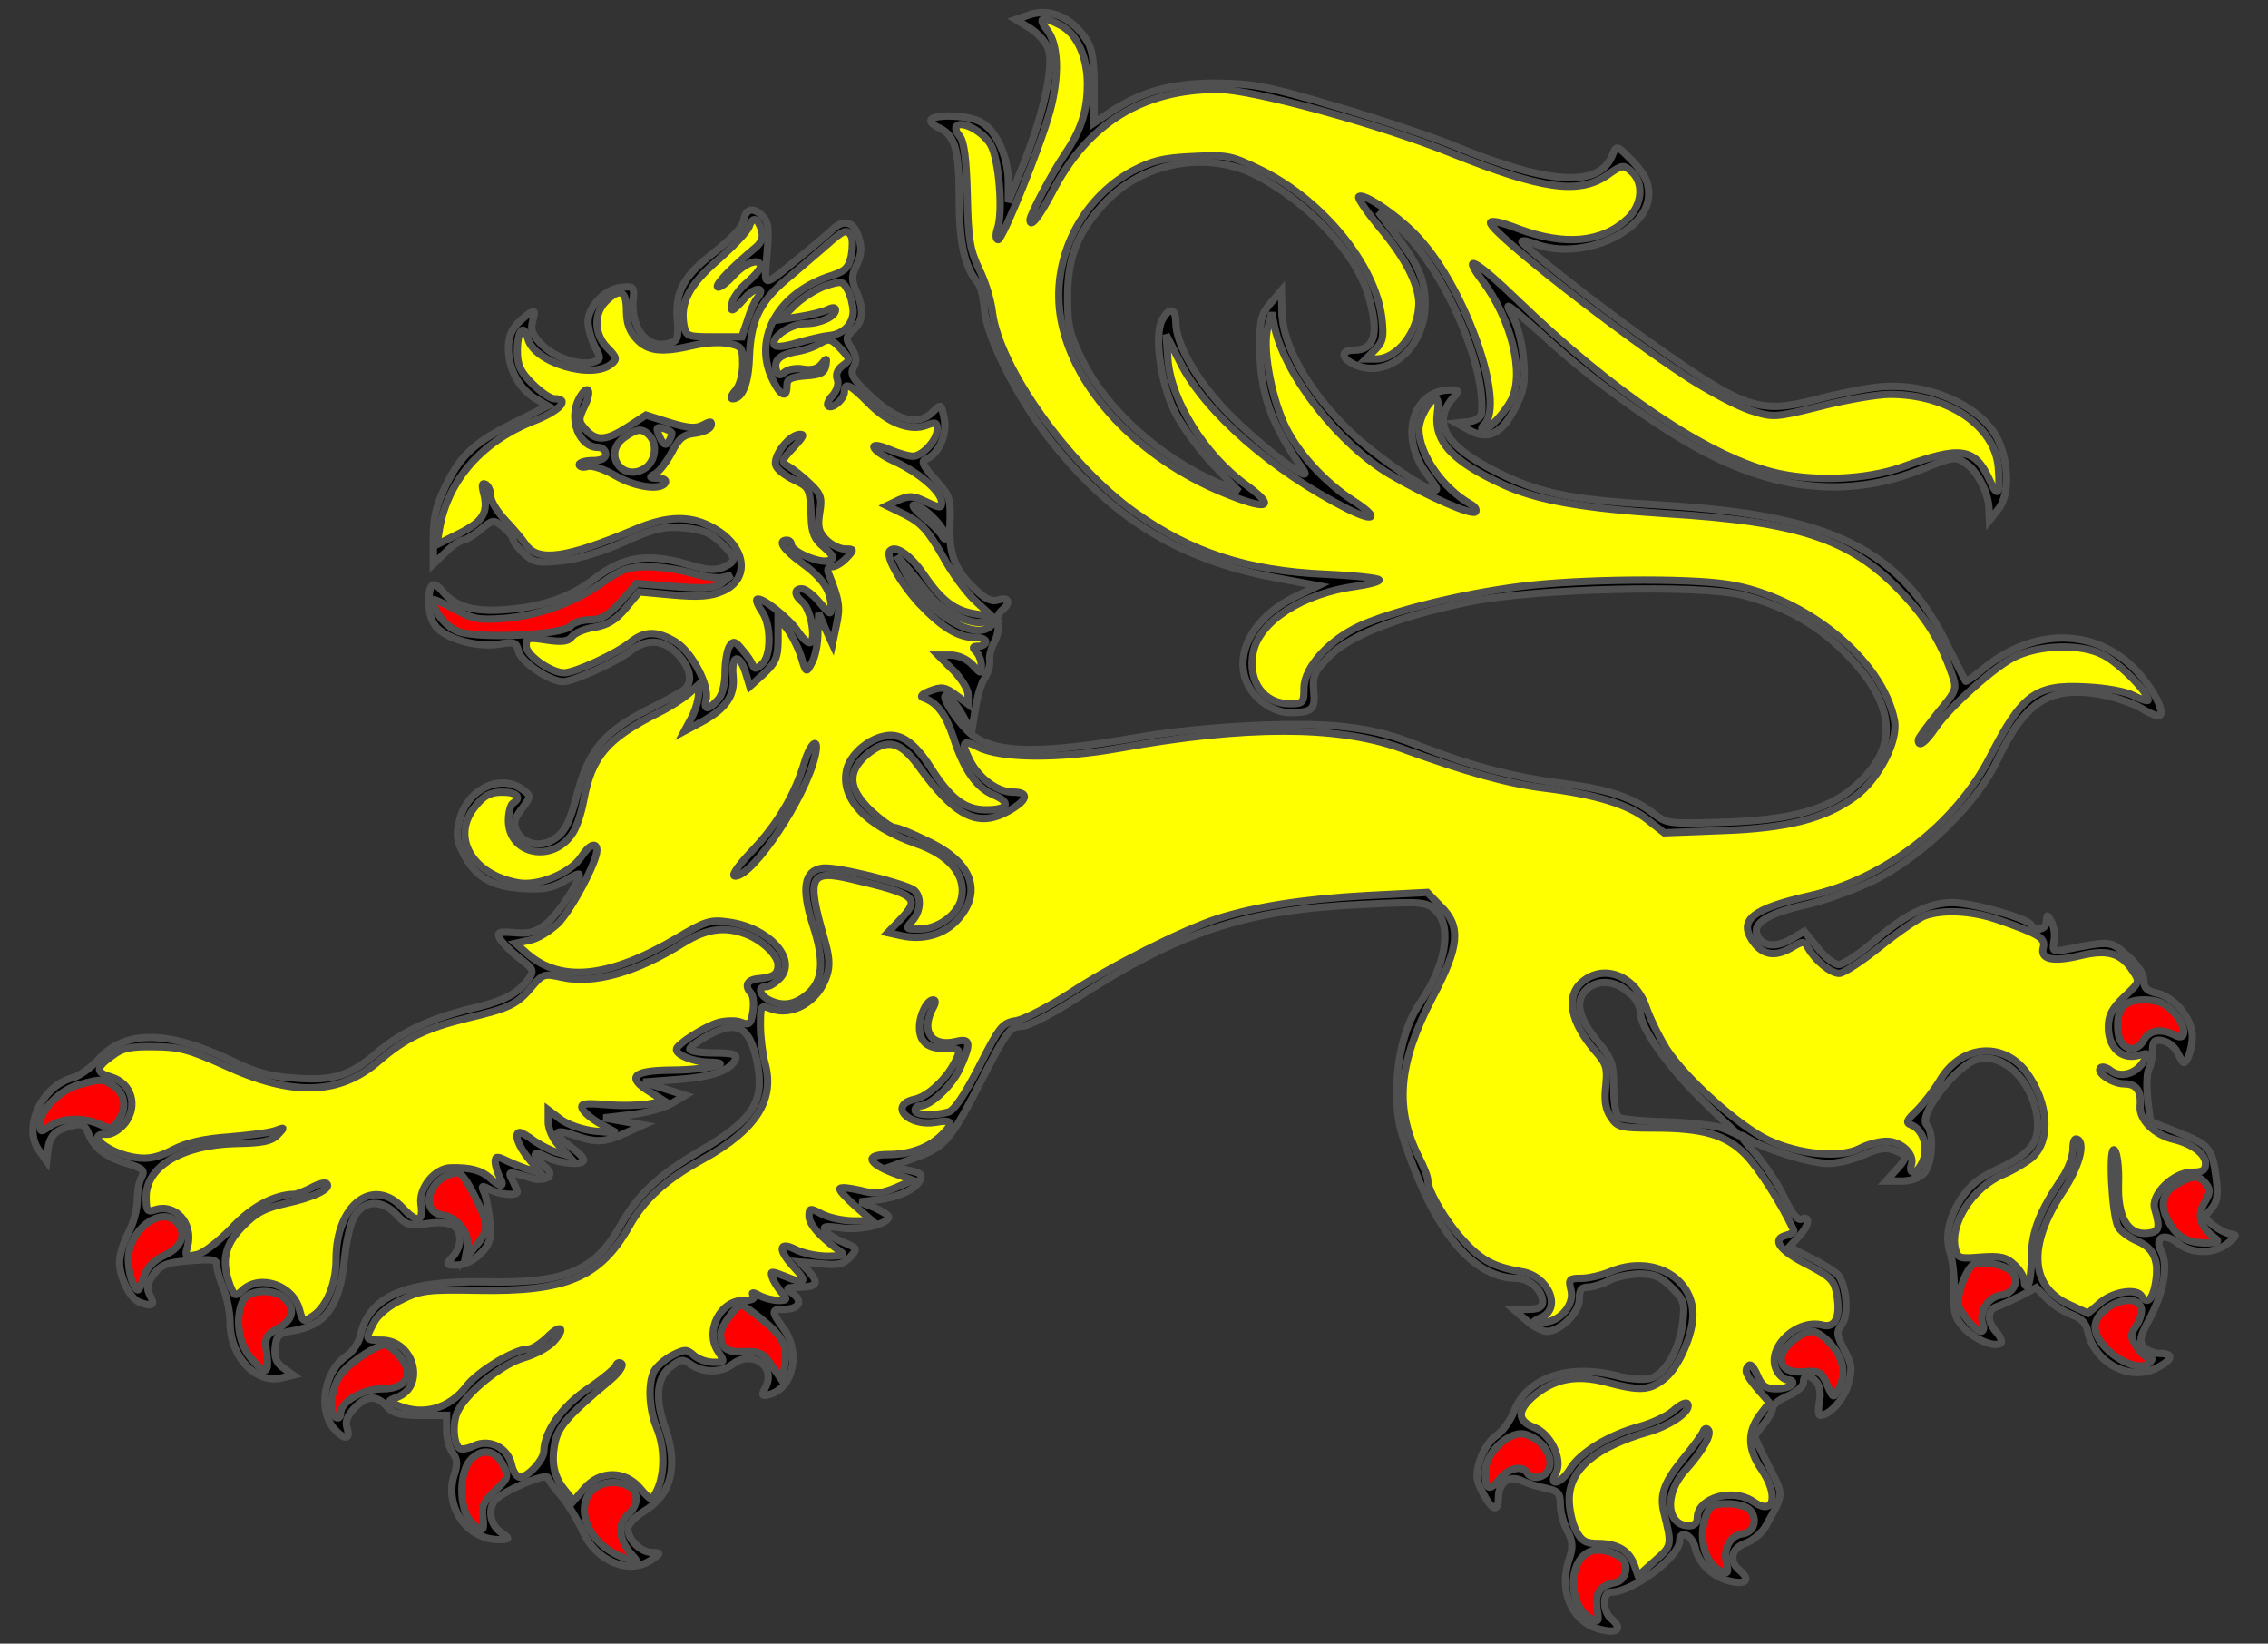 <?xml version="1.0" encoding="utf-8"?>
<svg xmlns="http://www.w3.org/2000/svg" xmlns:dc="http://purl.org/dc/elements/1.1/"
     xmlns:xl="http://www.w3.org/1999/xlink"
     xmlns:xlink="http://www.w3.org/1999/xlink"
     version="1.1"
     viewBox="54 67.5 310.5 225"
     width="310.5"
     height="225"
     preserveAspectRatio="xMidYMid meet"
     zoomAndPan="magnify"
     contentScriptType="application/ecmascript"
     contentStyleType="text/css">
   <rect x="54" y="67.5" width="310.5" height="225" fill="#333333" stroke="none"/>
   <defs/>
   <g stroke-opacity="1" stroke-dasharray="none" stroke="#505050" fill="#ffff00"
      fill-opacity="1">
      <title>Tyger Courant</title>
      <g>
         <title>Art</title>
         <g>
            <g>
               <g  id="outline-0">
                  <path
                        d="M 194.828 69.568 L 194.828 69.568 L 193.073 70.173 L 194.949 71.322 C 196.038 71.988 197.127 73.198 197.49 74.106 C 198.337 76.344 197.006 82.637 194.223 89.716 L 192.045 95.162 L 192.045 92.257 C 191.984 88.748 190.229 85.057 188.051 84.089 C 186.236 83.242 181.94 83.121 181.456 83.908 C 181.275 84.15 181.819 84.694 182.666 85.057 C 184.784 86.086 185.329 88.082 185.329 94.92 C 185.329 100.789 186.055 103.995 187.87 106.234 C 188.293 106.658 188.656 108.352 188.777 109.864 C 189.08 113.737 193.497 122.45 198.216 128.258 C 206.687 138.786 215.823 144.231 228.953 146.652 L 234.459 147.68 L 231.434 149.132 C 225.807 151.795 222.963 156.756 224.657 160.81 C 225.625 163.17 228.287 165.045 230.587 165.045 C 233.672 165.045 234.096 164.622 233.854 162.081 C 233.672 160.023 233.914 159.418 236.032 157.301 C 238.936 154.396 245.592 151.855 255.273 149.858 C 264.409 148.043 286.615 147.499 292.484 148.951 C 298.111 150.403 302.528 152.823 306.339 156.575 C 312.511 162.625 313.842 168.01 310.333 172.609 C 306.4 177.691 301.136 179.688 290.184 180.051 C 282.379 180.293 282.198 180.293 280.201 178.72 C 277.357 176.602 273.969 175.513 267.737 174.726 C 261.142 173.879 255.212 172.306 248.133 169.523 C 244.019 167.889 241.236 167.284 236.819 166.861 C 230.163 166.316 217.82 167.042 209.833 168.434 C 196.583 170.733 190.532 170.672 187.204 168.192 C 185.389 166.861 182.424 162.383 183.634 162.746 C 184.058 162.928 185.026 164.077 185.752 165.348 L 187.023 167.647 L 187.507 164.682 C 187.749 163.049 188.293 161.112 188.777 160.386 C 189.261 159.66 189.564 158.571 189.503 157.966 C 189.382 157.361 189.685 156.212 190.108 155.425 C 190.532 154.699 190.774 153.549 190.593 152.884 C 190.411 152.279 190.653 151.492 191.137 151.069 C 192.408 150.04 192.166 149.193 190.714 149.616 C 189.806 149.919 188.959 149.556 187.628 148.285 C 184.723 145.563 183.876 143.384 184.058 139.21 C 184.179 135.7 184.058 135.337 182.001 133.098 C 180.367 131.283 180.065 130.618 180.73 130.376 C 182.485 129.71 183.695 127.048 183.271 124.809 C 182.848 122.752 182.848 122.752 181.698 123.902 C 179.641 125.959 176.676 125.112 172.804 121.36 C 170.686 119.303 170.384 118.698 170.868 117.73 C 171.352 116.883 171.231 116.217 170.565 115.128 C 169.718 113.858 169.779 113.676 170.807 112.708 C 172.199 111.438 172.32 109.864 171.17 107.263 C 170.565 105.811 170.565 105.205 171.291 103.753 C 171.896 102.483 172.017 101.454 171.594 100.123 C 170.989 97.824 169.537 97.4 167.963 98.913 C 167.358 99.518 165.483 101.091 163.849 102.422 C 158.101 107.081 158.646 107.081 159.009 102.241 C 159.311 98.792 159.19 97.824 158.343 97.037 C 157.072 95.767 156.044 96.069 155.802 97.763 C 155.681 98.55 154.047 100.244 151.99 101.878 C 147.634 105.205 146.424 107.323 146.726 111.256 C 146.908 113.918 146.787 114.221 145.455 114.523 C 142.551 115.249 140.373 112.527 140.675 108.473 C 140.857 106.779 140.736 106.658 139.042 106.839 C 136.864 107.021 134.504 109.501 134.504 111.559 C 134.504 112.406 134.927 113.858 135.412 114.886 C 136.259 116.459 136.259 116.701 135.412 117.004 C 133.657 117.67 130.087 116.58 128.272 114.765 C 126.88 113.374 126.578 112.648 126.941 111.377 C 127.304 109.925 127.243 109.864 126.215 110.59 C 124.218 112.103 123.613 113.192 123.613 115.249 C 123.613 117.972 125.065 120.695 127.243 122.026 L 128.998 123.055 L 125.005 125.051 C 119.136 127.895 117.199 129.65 115.142 133.764 C 113.751 136.608 113.327 138.181 113.327 141.025 L 113.327 144.715 L 115.021 143.082 C 115.929 142.174 117.018 141.448 117.381 141.448 C 117.744 141.448 118.833 140.783 119.801 139.996 C 121.495 138.604 121.556 138.604 122.887 139.633 C 123.613 140.238 124.218 140.964 124.218 141.267 C 124.218 141.569 124.884 142.477 125.731 143.263 C 127.001 144.473 127.606 144.595 130.692 144.292 C 132.81 144.11 136.198 143.142 139.284 141.751 C 143.64 139.815 144.85 139.512 147.634 139.754 C 150.175 139.996 151.264 140.42 152.656 141.751 C 154.834 143.868 154.894 144.292 153.079 145.139 C 151.99 145.623 150.84 145.563 148.42 144.837 C 142.672 143.142 139.344 143.626 135.23 146.833 C 132.084 149.253 128.211 150.585 123.31 150.948 C 118.894 151.311 116.352 150.585 114.598 148.467 C 113.267 146.894 112.722 147.378 112.722 149.919 C 112.722 151.492 113.146 152.763 113.872 153.489 C 115.505 155.122 119.62 156.151 122.403 155.667 C 124.46 155.304 124.702 155.425 125.005 156.696 C 125.368 158.148 129.3 160.81 131.116 160.81 C 132.447 160.81 138.497 158.087 140.373 156.575 C 142.551 154.88 144.85 155.001 146.787 157.059 C 148.541 158.874 148.904 160.87 147.694 161.899 C 147.271 162.262 144.911 163.533 142.491 164.743 C 136.682 167.708 134.564 170.309 132.991 176.299 C 132.084 179.809 131.418 181.261 130.148 182.168 C 128.211 183.62 125.791 183.197 124.763 181.321 C 124.218 180.232 124.339 179.688 125.428 178.236 C 126.699 176.541 126.699 176.42 125.61 175.634 C 122.645 173.335 118.046 175.452 116.957 179.627 C 116.413 181.624 116.473 182.41 117.381 184.226 C 119.015 187.493 121.193 188.824 125.428 189.126 C 128.272 189.308 129.421 189.126 131.176 188.158 C 132.326 187.432 133.294 187.009 133.294 187.19 C 133.294 188.279 130.571 192.394 128.998 193.785 C 127.425 195.117 126.517 195.359 124.46 195.177 C 122.221 194.996 121.979 195.117 122.463 196.024 C 122.766 196.569 123.976 197.779 125.126 198.686 C 127.062 200.138 127.122 200.381 126.396 201.47 C 125.005 203.406 123.129 204.434 119.438 205.342 C 113.388 206.734 109.213 208.609 105.945 211.332 C 102.013 214.781 99.713 215.507 94.328 215.083 C 91.061 214.902 88.943 214.297 85.495 212.603 C 76.963 208.549 71.155 208.488 67.524 212.482 C 66.435 213.692 64.862 214.781 64.015 215.023 C 59.84 216.051 57.117 221.678 59.235 224.825 L 60.385 226.458 L 60.566 224.825 C 60.808 222.949 61.595 222.162 63.834 221.618 C 65.225 221.255 65.588 221.436 66.072 222.586 C 66.859 224.643 68.493 225.914 71.397 226.761 C 73.575 227.426 73.877 227.729 73.393 228.637 C 73.03 229.242 72.788 230.694 72.788 231.843 C 72.788 233.053 72.244 235.05 71.578 236.26 C 70.913 237.531 70.368 239.286 70.368 240.254 C 70.368 242.371 71.82 245.276 73.091 245.76 C 74.846 246.425 75.269 246.183 74.543 244.852 C 73.999 243.763 74.12 243.279 75.027 241.948 C 76.056 240.617 76.842 240.314 79.989 240.072 C 83.135 239.83 83.679 239.891 83.679 240.738 C 83.679 241.282 84.103 242.734 84.587 243.884 C 85.071 245.094 85.495 247.212 85.495 248.543 C 85.495 253.262 89.064 257.014 92.634 256.106 L 94.147 255.743 L 92.816 254.775 C 91.848 254.109 91.545 253.383 91.666 251.992 C 91.848 250.298 92.15 249.995 93.965 249.692 C 98.624 248.966 100.5 246.304 101.165 239.83 C 101.407 237.289 102.013 234.748 102.618 233.84 C 104.009 231.722 106.369 231.722 108.305 233.78 C 109.636 235.232 110.06 235.353 112.54 234.99 C 115.626 234.566 116.957 235.232 116.957 237.228 C 116.957 237.894 116.534 238.983 115.929 239.588 C 115.021 240.617 115.021 240.677 116.594 240.677 C 117.562 240.677 118.894 240.012 119.741 239.165 C 121.072 237.833 121.253 237.168 121.072 234.748 C 120.89 233.174 120.588 231.42 120.285 230.754 C 119.862 229.786 119.922 229.726 121.072 230.331 C 122.403 231.057 124.823 231.238 124.823 230.633 C 124.823 230.452 124.521 229.786 124.158 229.06 C 123.613 228.031 123.673 227.911 124.763 228.213 C 125.489 228.395 126.517 228.697 127.122 228.879 C 127.667 229 128.514 228.939 128.937 228.697 C 129.482 228.274 129.421 227.911 128.453 227.063 C 126.699 225.49 126.941 224.885 128.877 225.914 C 130.692 226.821 133.899 227.063 133.899 226.277 C 133.899 225.974 133.112 225.188 132.084 224.462 C 129.603 222.586 129.785 221.92 132.568 222.889 C 135.533 223.978 136.803 223.917 139.647 222.586 L 142.067 221.497 L 139.344 221.013 L 136.622 220.529 L 140.312 220.105 C 142.309 219.863 144.85 219.198 145.879 218.593 L 147.815 217.443 L 144.971 216.535 L 142.067 215.628 L 146.908 215.265 C 151.627 214.902 154.108 213.994 154.713 212.421 C 154.955 211.816 154.168 211.635 151.748 211.635 C 149.933 211.635 148.42 211.393 148.42 211.09 C 148.42 210.848 149.63 209.94 151.082 209.154 C 154.894 207.157 156.528 208.004 157.557 212.421 C 158.827 218.23 157.315 220.71 149.812 225.067 C 144.124 228.395 141.341 230.996 138.86 235.413 C 135.412 241.524 131.297 243.218 120.346 242.976 C 109.576 242.795 104.554 244.913 103.344 250.298 C 103.162 251.266 102.315 252.476 101.589 253.02 C 98.382 255.077 97.414 260.523 99.834 263.185 C 101.165 264.637 102.013 264.577 101.528 263.004 C 101.226 262.157 101.528 261.31 102.497 260.281 C 104.13 258.526 105.522 258.405 106.974 260.039 C 107.821 261.007 108.85 261.249 111.633 261.249 L 115.142 261.249 L 115.142 263.246 C 115.142 264.335 115.505 265.787 115.989 266.392 C 116.594 267.239 116.655 267.965 116.231 269.236 C 114.658 273.774 118.107 278.554 122.705 278.251 C 123.794 278.191 123.794 278.13 122.524 277.222 C 121.193 276.315 120.769 274.258 121.677 272.987 C 122.403 271.837 128.756 269.054 128.998 269.78 C 129.119 270.143 129.966 271.293 130.874 272.322 C 131.781 273.411 133.052 275.528 133.778 277.101 C 135.593 281.276 140.312 283.212 143.338 280.913 C 144.487 280.066 144.487 280.066 143.217 280.006 C 141.704 280.006 139.949 278.251 139.949 276.738 C 139.949 276.194 140.918 275.165 142.067 274.439 C 145.879 272.2 146.908 268.268 145.092 263.064 C 143.64 259.01 143.882 256.106 145.758 254.654 C 147.21 253.504 147.452 253.504 148.602 254.291 C 150.235 255.44 152.716 255.44 154.229 254.291 C 157.012 252.173 160.34 254.533 158.767 257.498 C 158.222 258.526 158.283 258.647 159.311 258.405 C 162.578 257.558 163.668 252.657 161.247 249.329 C 159.553 246.97 159.553 246.728 161.368 246.728 C 163.365 246.728 163.97 245.639 162.578 244.61 C 161.489 243.823 161.55 243.763 163.305 243.702 C 165.846 243.702 166.209 243.158 164.757 241.585 L 163.486 240.254 L 166.39 240.496 C 168.75 240.738 169.476 240.556 170.384 239.588 C 171.412 238.438 171.412 238.378 169.658 237.652 C 168.629 237.228 167.479 236.563 167.116 236.079 C 166.511 235.353 166.874 235.292 169.234 235.595 C 171.836 235.958 175.648 235.05 175.648 234.082 C 175.648 233.84 174.74 233.295 173.711 232.811 L 171.715 232.025 L 173.832 231.783 C 176.797 231.48 179.217 230.391 179.883 229.181 C 180.367 228.274 180.125 228.031 178.189 227.668 L 175.95 227.184 L 178.673 226.216 C 183.392 224.522 183.937 223.917 188.112 215.87 C 191.742 208.73 192.287 208.004 193.799 208.004 C 194.707 208.004 197.732 206.492 201.12 204.313 C 215.642 194.935 224.536 192.031 240.57 191.305 C 248.92 190.881 249.343 190.942 250.614 192.212 C 252.853 194.451 251.885 199.775 248.375 204.858 C 246.439 207.641 245.229 212.24 245.229 216.899 C 245.229 220.71 245.592 222.284 247.71 227.729 C 251.521 237.41 256.301 242.432 261.626 242.492 C 263.381 242.492 265.196 244.126 265.196 245.699 C 265.196 246.425 264.651 246.728 263.26 246.728 L 261.263 246.788 L 262.957 248.24 C 263.865 249.087 265.196 249.753 265.801 249.753 C 267.616 249.753 270.218 247.151 270.218 245.336 C 270.218 244.065 270.46 243.702 271.488 243.702 C 272.154 243.642 273.424 243.279 274.272 242.795 C 275.119 242.311 276.934 241.948 278.386 241.887 C 280.504 241.887 281.351 242.25 282.863 243.763 C 284.557 245.457 284.678 245.82 284.376 248.603 C 283.892 252.355 281.956 255.683 279.838 256.227 C 278.991 256.409 277.115 256.288 275.663 255.925 C 268.947 254.109 263.199 255.985 261.323 260.583 C 260.839 261.915 259.69 263.488 258.843 264.032 C 257.996 264.577 257.027 266.089 256.604 267.421 C 255.999 269.478 256.059 270.083 257.027 271.898 C 258.298 274.318 259.145 274.56 259.145 272.503 C 259.145 270.446 260.658 269.357 262.352 270.204 C 263.078 270.567 264.591 271.051 265.68 271.232 C 267.313 271.595 267.616 271.898 267.616 273.411 C 267.616 274.439 268.039 276.073 268.584 277.041 C 269.31 278.493 269.371 279.28 268.887 280.732 C 267.253 285.451 269.31 289.868 273.545 290.655 C 275.603 291.078 276.087 290.352 274.574 289.082 C 273.364 288.053 273.364 285.451 274.574 285.451 C 277.478 285.451 283.952 280.611 283.952 278.433 C 283.952 276.859 285.647 277.585 286.07 279.34 C 286.554 281.579 288.611 283.515 291.092 283.999 C 293.149 284.423 293.633 283.697 292.121 282.426 C 290.608 281.155 291.032 279.401 293.028 278.735 C 293.996 278.372 295.206 277.343 295.69 276.496 C 298.292 271.837 298.232 272.322 296.175 268.268 C 295.085 266.15 294.238 264.335 294.238 264.153 C 294.238 263.972 294.783 263.246 295.448 262.459 C 296.114 261.673 296.659 260.704 296.659 260.281 C 296.659 259.797 297.627 259.071 298.776 258.587 C 299.926 258.103 300.894 257.256 300.894 256.772 C 300.894 255.561 301.741 255.561 302.709 256.711 C 303.133 257.256 303.314 258.345 303.072 259.434 C 302.891 260.462 302.951 261.249 303.193 261.249 C 304.464 261.249 306.4 259.131 307.005 257.014 C 307.61 254.956 307.55 254.351 306.521 252.355 C 305.432 250.237 305.371 249.874 306.158 248.785 C 307.126 247.514 306.823 243.46 305.613 242.008 C 305.19 241.585 303.556 240.496 301.923 239.709 L 298.958 238.196 L 300.228 236.805 C 301.68 235.292 301.923 233.901 300.652 234.385 C 300.107 234.627 299.321 233.659 298.292 231.48 C 297.506 229.726 295.63 226.942 294.178 225.248 C 292.181 223.01 291.939 222.465 293.089 223.252 C 295.569 224.825 301.801 226.761 304.343 226.761 C 305.613 226.761 307.792 226.216 309.244 225.551 C 311.18 224.704 312.208 224.522 313.298 224.946 C 315.173 225.672 315.173 225.974 313.479 227.789 L 312.208 229.181 L 314.326 229.181 C 315.597 229.181 316.807 228.758 317.412 228.092 C 318.562 226.821 318.804 222.525 317.775 221.497 C 316.504 220.226 321.889 213.208 324.794 212.482 C 328.666 211.514 332.962 216.354 332.962 221.618 C 332.962 224.099 331.691 225.551 328 227.305 C 324.854 228.758 323.825 229.605 322.434 231.662 C 320.8 234.264 320.256 236.805 320.982 238.983 C 321.345 240.072 321.587 242.492 321.526 244.307 C 321.405 247.151 321.647 247.938 322.918 249.329 C 324.37 250.903 327.214 252.052 327.94 251.326 C 328.121 251.145 327.879 250.479 327.335 249.874 C 326.004 248.422 326.004 246.788 327.395 246.365 C 327.94 246.183 329.392 245.518 330.602 244.913 L 332.78 243.763 L 334.172 245.215 C 334.959 246.062 336.471 247.03 337.56 247.454 C 338.891 247.938 339.617 248.603 339.799 249.692 C 340.707 253.988 345.365 256.59 349.117 254.835 C 351.476 253.686 351.719 252.778 349.661 252.778 C 348.875 252.778 347.907 252.355 347.483 251.871 C 346.818 251.084 346.999 250.419 348.27 248.059 C 350.206 244.428 350.871 240.738 349.903 238.862 C 348.875 236.865 350.266 236.139 352.203 237.712 C 354.139 239.225 357.224 239.165 359.04 237.652 C 360.189 236.744 360.25 236.502 359.524 236.442 C 358.979 236.442 357.89 235.897 357.103 235.292 C 355.712 234.203 355.712 234.082 356.74 232.993 C 357.527 232.025 357.709 231.178 357.406 228.818 C 356.861 224.643 356.498 224.22 352.203 222.525 L 348.391 221.013 L 348.028 217.988 C 347.846 216.293 347.907 214.478 348.149 213.934 C 348.451 213.389 348.693 212.179 348.693 211.332 C 348.693 210.061 348.935 209.759 349.964 209.94 C 350.69 210.061 351.598 210.666 351.961 211.332 C 352.324 211.998 352.687 212.663 352.808 212.845 C 353.231 213.51 354.139 211.211 354.139 209.396 C 354.139 206.976 351.719 204.011 349.298 203.466 C 347.907 203.164 347.483 202.74 347.483 201.651 C 347.483 200.804 346.636 199.533 345.244 198.323 C 342.945 196.266 343.066 196.266 336.834 197.476 C 335.079 197.839 334.959 197.718 335.2 196.327 C 335.382 195.48 335.2 194.33 334.837 193.664 C 334.232 192.636 334.232 192.636 334.172 193.604 C 334.172 194.754 332.659 195.117 332.054 194.088 C 331.51 193.18 324.007 191.063 321.284 191.063 C 318.077 191.063 314.75 192.696 310.393 196.508 C 308.457 198.142 306.339 199.533 305.734 199.533 C 305.129 199.533 303.798 198.505 302.83 197.234 L 301.015 194.996 L 299.139 196.085 C 297.082 197.295 295.146 197.053 294.541 195.419 C 293.936 193.846 296.114 192.515 301.196 191.365 C 303.738 190.821 308.034 189.248 310.756 187.916 C 317.412 184.528 324.673 177.449 327.456 171.519 C 331.268 163.472 334.656 161.355 341.554 162.565 C 343.55 162.928 346.091 163.775 347.241 164.501 C 348.391 165.227 349.54 165.65 349.722 165.408 C 350.327 164.803 348.754 161.778 346.576 159.418 C 341.009 153.368 332.296 153.307 325.217 159.297 C 324.128 160.205 323.16 160.87 323.099 160.749 C 322.978 160.628 321.95 158.45 320.679 155.97 C 314.266 142.719 304.827 138.06 281.835 136.668 C 269.129 135.942 264.893 135.095 258.964 132.13 C 251.885 128.621 249.948 125.354 252.974 121.905 C 253.821 120.997 253.76 120.876 252.611 120.876 C 247.286 120.876 245.471 127.471 249.464 132.554 C 250.13 133.401 250.674 134.248 250.674 134.43 C 250.674 135.64 242.506 130.194 238.573 126.322 C 233.007 120.876 229.498 114.644 229.498 110.046 L 229.437 107.263 L 227.985 108.957 C 226.714 110.409 226.472 111.256 226.472 114.705 C 226.472 121.239 227.924 125.414 232.402 131.767 C 234.217 134.369 226.351 128.44 221.995 123.902 C 217.88 119.666 214.976 114.584 214.976 111.619 C 214.976 109.683 214.069 109.501 213.101 111.317 C 212.011 113.313 212.858 119.727 214.734 123.66 C 215.581 125.475 217.941 128.803 219.938 130.92 L 223.628 134.793 L 220.845 133.643 C 212.919 130.255 205.477 123.539 202.21 116.883 C 200.455 113.374 200.152 112.164 200.152 108.231 C 200.152 102.725 201.483 99.336 205.235 95.283 C 210.378 89.716 219.151 88.082 225.807 91.41 C 232.946 95.041 239.541 101.999 241.296 107.807 C 242.869 113.071 242.264 115.431 239.36 115.431 C 237.666 115.431 237.545 116.399 239.118 117.246 C 243.716 119.666 249.101 115.31 249.101 109.078 C 249.101 105.75 248.194 103.753 244.866 99.397 L 242.688 96.493 L 244.563 97.884 C 250.614 102.18 257.451 116.762 256.846 124.023 C 256.785 124.628 256.059 125.112 255.091 125.233 L 253.397 125.414 L 255.273 126.443 C 257.754 127.774 259.629 126.866 261.444 123.297 C 262.594 121.058 262.836 119.908 262.594 116.944 C 262.473 114.886 261.868 112.345 261.263 111.195 C 260.174 109.138 260.174 109.078 261.323 109.985 C 261.928 110.469 264.107 112.345 266.103 114.16 C 272.517 120.029 282.258 126.927 288.49 129.952 C 298.413 134.853 307.792 135.458 317.049 131.767 C 321.345 130.013 321.708 129.952 323.099 130.92 C 324.733 131.949 326.306 135.095 326.306 137.334 L 326.367 138.725 L 327.516 137.273 C 329.089 135.458 329.089 131.102 327.577 127.774 C 325.399 123.055 317.775 119.666 310.877 120.513 C 309.244 120.695 305.492 121.421 302.588 122.207 C 294.783 124.204 292.847 123.539 279.717 114.221 C 272.335 109.017 262.049 100.849 262.352 100.547 C 262.473 100.365 263.32 100.547 264.228 100.91 C 270.52 103.269 279.717 99.215 279.717 94.072 C 279.717 92.439 279.172 91.35 277.539 89.595 C 275.421 87.417 275.3 87.356 274.816 88.566 C 273.122 93.225 266.345 92.862 253.397 87.598 C 250.069 86.207 242.567 83.726 236.758 82.032 C 227.38 79.249 225.504 78.946 220.422 78.886 C 214.311 78.886 210.075 80.096 205.779 83 L 203.783 84.331 L 203.783 79.43 C 203.783 75.739 203.541 74.106 202.694 72.896 C 200.757 69.87 197.611 68.539 194.828 69.568 Z M 277.289 203.614 C 278.136 204.4 278.556 205.402 278.556 206.008 C 278.556 208.125 282.126 213.208 286.785 217.867 C 290.597 221.618 292.251 223.047 292.251 223.047 C 292.251 223.047 291.202 222.465 289.75 221.92 C 288.781 221.557 285.333 221.194 282.186 221.073 C 278.98 221.013 276.075 220.71 275.652 220.468 C 275.228 220.226 274.926 218.593 274.926 216.414 C 274.926 213.147 274.684 212.482 272.868 210.243 C 270.146 206.976 269.601 204.737 270.993 203.164 C 272.505 201.47 275.289 201.651 277.043 203.466 Z"
                        fill="black"/>
               </g>
            </g>
            <g>
               <path d="M 199.184 70.959 C 201.423 72.109 202.875 75.255 202.875 79.007 C 202.875 82.576 202.028 85.299 199.85 88.506 C 198.216 90.866 195.009 96.916 195.009 97.582 C 195.009 98.792 196.22 97.279 197.974 93.951 C 202.875 84.392 210.378 79.733 220.785 79.733 C 225.383 79.733 242.93 84.513 252.792 88.506 C 265.014 93.407 270.097 94.133 273.969 91.531 C 276.087 90.019 276.268 90.019 277.357 90.987 C 279.112 92.56 278.809 95.525 276.873 97.4 C 273.364 100.728 268.221 101.212 261.807 98.792 C 259.266 97.824 257.935 97.582 258.056 98.066 C 258.661 99.76 275.24 112.769 285.163 119.243 C 288.006 121.058 291.758 123.055 293.573 123.66 C 296.78 124.688 296.901 124.688 303.254 123.115 C 306.763 122.207 311.059 121.481 312.753 121.481 C 320.679 121.481 327.093 125.777 327.577 131.465 C 327.879 135.277 327.516 135.761 326.367 133.159 C 324.37 128.803 322.434 128.5 314.508 131.404 C 309.486 133.219 301.983 133.522 296.477 132.07 C 287.462 129.71 274.816 121.179 261.686 108.533 C 256.18 103.209 253.942 101.938 256.906 105.871 C 260.9 111.135 262.776 118.638 260.9 122.268 C 259.932 124.083 257.875 126.322 257.088 126.322 C 256.725 126.322 256.785 126.019 257.209 125.596 C 260.113 122.692 254.728 107.263 248.375 100.244 C 245.773 97.279 240.631 93.77 240.025 94.435 C 239.844 94.617 241.115 96.493 242.869 98.61 C 246.379 102.785 248.194 106.355 248.254 108.957 C 248.254 112.829 245.35 116.641 242.385 116.641 L 240.994 116.641 L 242.264 115.37 C 243.353 114.281 243.474 113.616 243.172 110.953 C 242.204 103.693 235.185 95.041 226.835 90.866 C 222.479 88.748 222.116 88.687 217.275 88.929 C 213.161 89.111 211.648 89.535 208.986 90.926 C 201.846 94.859 197.793 103.209 199.245 111.195 C 200.999 120.816 209.894 130.255 221.692 135.035 C 227.622 137.455 228.832 136.971 224.597 133.885 C 218.909 129.771 214.311 122.328 213.887 116.701 L 213.645 113.313 L 215.642 117.246 C 218.97 123.902 228.348 132.07 238.452 137.152 C 242.325 139.089 242.869 138.362 239.299 136.063 C 235.246 133.461 231.555 129.347 229.8 125.535 C 227.924 121.36 226.835 115.068 227.561 112.345 L 228.106 110.288 L 228.529 112.406 C 230.042 119.061 237.363 128.379 244.382 132.493 C 249.464 135.458 255.454 138.06 255.999 137.576 C 256.241 137.334 255.938 136.85 255.394 136.547 C 251.521 134.369 248.315 129.771 248.254 126.322 C 248.254 124.749 249.767 122.086 250.614 122.086 C 250.856 122.086 250.977 122.934 250.795 123.902 C 250.251 127.895 252.732 130.618 259.871 133.885 C 264.53 136.003 270.883 137.092 282.137 137.818 C 300.228 138.907 307.368 141.267 314.266 148.527 C 317.654 152.037 319.651 155.243 321.163 159.6 C 321.95 161.839 321.95 161.899 319.288 165.106 C 317.835 166.921 316.625 168.555 316.625 168.797 C 316.625 169.886 317.593 169.16 318.985 167.103 C 320.982 164.198 327.093 158.753 329.816 157.422 C 333.325 155.727 338.891 155.606 341.856 157.119 C 344.095 158.208 348.088 162.262 348.088 163.351 C 348.088 163.533 347.181 163.291 346.152 162.746 C 345.002 162.141 342.219 161.657 339.496 161.536 C 332.659 161.173 330.844 162.565 326.488 171.035 C 321.768 180.293 312.027 187.856 301.62 190.155 C 293.936 191.91 292.06 193.422 293.875 196.206 C 295.206 198.202 296.901 198.565 299.139 197.295 C 300.894 196.266 301.015 196.266 301.56 197.295 C 302.528 198.989 304.645 200.744 305.795 200.744 C 306.4 200.744 308.881 199.11 311.361 197.113 C 313.842 195.117 316.565 193.241 317.472 192.878 C 320.014 191.97 323.947 192.152 327.577 193.422 C 333.143 195.359 334.051 195.903 333.748 197.174 C 333.264 198.807 334.959 199.231 338.77 198.323 C 342.522 197.416 344.397 197.96 345.971 200.381 C 346.999 201.893 346.939 201.954 344.821 203.95 C 343.127 205.584 342.643 206.492 342.643 208.125 C 342.643 210.848 344.397 212.542 346.636 211.998 C 348.27 211.574 348.27 211.574 347.362 212.966 C 346.273 214.599 344.155 215.083 342.885 213.994 C 342.401 213.631 341.796 213.45 341.554 213.692 C 340.949 214.357 343.248 215.87 344.821 215.87 C 346.515 215.87 347.181 216.838 346.999 218.956 C 346.878 220.831 348.996 222.889 351.658 223.494 C 354.139 224.099 355.954 225.49 355.954 226.761 C 355.954 227.729 355.53 227.971 354.078 227.971 C 351.537 227.971 348.391 231.057 348.996 232.993 C 349.782 235.655 349.601 236.139 348.028 236.321 C 345.305 236.623 343.853 234.082 344.034 229.423 C 344.095 227.305 343.853 225.309 343.49 224.946 C 342.643 224.099 343.127 233.78 343.974 235.413 C 344.276 236.018 345.486 236.926 346.636 237.41 C 348.935 238.378 349.661 240.133 349.056 243.4 C 348.633 245.518 347.907 246.062 347.181 244.913 C 346.515 243.823 343.369 244.307 341.614 245.76 L 339.859 247.272 L 337.379 246.123 C 331.873 243.702 331.57 238.015 336.35 230.694 C 338.589 227.366 339.496 224.099 338.468 223.494 C 338.044 223.191 337.802 223.675 337.802 224.825 C 337.802 225.793 337.137 227.608 336.29 228.818 C 333.264 233.295 332.175 236.018 332.115 239.528 C 332.115 241.464 331.873 243.218 331.631 243.46 C 331.328 243.702 331.147 243.46 331.147 242.916 C 331.147 242.371 330.542 241.343 329.816 240.677 C 328.666 239.588 327.879 239.407 325.217 239.588 C 322.313 239.83 322.01 239.77 321.708 238.499 C 320.861 235.05 324.007 230.089 328.242 228.274 C 329.695 227.668 331.449 226.579 332.175 225.974 C 334.837 223.615 334.474 218.411 331.389 214.236 C 328.182 210.001 322.434 210.545 319.59 215.386 C 318.804 216.717 317.351 218.593 316.444 219.5 C 314.992 220.892 314.871 221.194 315.657 221.497 C 317.23 222.102 318.017 224.462 317.291 226.337 C 316.928 227.245 316.323 227.971 315.96 227.971 C 315.597 227.971 315.476 227.547 315.657 227.003 C 316.202 225.551 314.326 223.736 312.269 223.736 C 311.301 223.736 309.667 224.159 308.639 224.704 C 305.976 226.095 300.289 225.551 296.053 223.554 C 292 221.618 284.799 215.144 282.198 211.15 C 281.169 209.517 279.899 206.915 279.354 205.342 C 277.902 201.107 273.666 199.412 270.702 201.833 C 268.281 203.769 268.947 207.399 272.456 211.453 C 273.909 213.087 274.09 213.692 273.848 216.112 C 273.606 218.109 273.788 219.319 274.514 220.408 C 275.421 221.799 275.845 221.92 280.383 221.92 C 287.159 221.92 290.305 222.828 293.028 225.611 C 294.783 227.426 297.929 232.327 299.563 235.897 C 299.684 236.139 299.2 236.442 298.474 236.623 C 296.477 237.168 297.687 238.741 301.56 240.677 C 304.585 242.25 305.129 242.795 305.432 244.549 C 306.037 247.696 305.311 249.329 303.556 248.906 C 299.926 247.938 295.63 252.173 297.264 255.138 C 297.627 255.864 298.353 256.409 298.837 256.409 C 299.321 256.409 299.563 256.651 299.381 257.014 C 299.2 257.316 298.171 257.619 297.203 257.619 C 295.751 257.619 295.206 257.256 294.601 255.804 C 294.178 254.775 293.694 254.17 293.452 254.412 C 292.726 255.077 292.968 255.622 294.601 257.619 L 296.235 259.494 L 294.904 261.249 C 293.21 263.548 293.27 265.908 295.146 268.631 C 297.566 272.2 296.901 275.044 294.117 273.108 C 291.274 271.111 286.373 272.503 286.373 275.286 C 286.373 275.952 285.949 276.375 285.284 276.375 C 282.077 276.375 281.774 271.958 284.799 268.691 C 287.22 265.968 288.43 263.73 287.825 263.185 C 287.583 262.943 287.28 263.125 287.159 263.488 C 286.978 263.911 285.828 265.545 284.497 267.118 C 281.835 270.385 281.23 272.019 281.774 274.439 C 282.924 279.038 282.924 279.098 280.564 281.155 L 278.265 283.212 L 277.781 281.821 C 277.055 279.764 275.482 278.856 272.94 278.796 C 271.065 278.796 270.52 278.493 269.734 276.98 C 269.25 276.012 268.826 274.137 268.826 272.806 C 268.826 268.631 272.396 265.605 279.778 263.488 C 282.984 262.52 285.768 260.462 284.981 259.615 C 284.739 259.434 283.892 259.857 283.105 260.583 C 282.319 261.31 280.262 262.278 278.567 262.762 C 274.393 263.851 270.339 266.331 269.008 268.51 C 267.797 270.567 265.922 271.172 267.011 269.115 C 267.979 267.3 266.285 263.73 263.986 262.883 C 261.686 261.975 261.686 260.583 263.986 258.587 C 266.829 256.227 269.794 255.622 273.909 256.711 C 278.628 257.982 279.959 257.861 282.016 256.106 C 283.831 254.593 285.768 250.177 285.768 247.514 C 285.768 242.25 280.08 239.225 274.453 241.585 C 273.303 242.069 271.488 242.492 270.52 242.492 C 268.826 242.492 268.705 242.613 269.068 244.065 C 269.613 246.123 267.495 248.543 265.256 248.482 C 263.683 248.482 263.683 248.482 265.075 247.817 C 267.858 246.486 265.922 242.129 262.291 241.585 C 258.54 240.919 256.846 240.072 254.365 237.349 C 251.945 234.748 249.464 230.512 249.464 229.06 C 249.464 228.576 248.92 227.184 248.254 225.914 C 244.866 219.198 245.41 213.026 250.13 204.011 C 253.821 196.992 254.063 194.33 251.219 191.547 L 249.404 189.671 L 241.115 190.095 C 232.462 190.579 225.928 191.607 220.724 193.241 C 215.884 194.814 206.021 199.775 200.455 203.466 C 197.611 205.281 194.344 206.976 193.194 207.218 C 191.198 207.52 190.895 207.944 188.051 213.51 C 186.055 217.383 184.602 219.561 183.816 219.742 C 181.819 220.287 179.278 220.166 179.278 219.5 C 179.278 219.137 179.581 218.895 179.944 218.895 C 181.396 218.895 184.3 216.172 185.389 213.813 C 186.962 210.364 186.902 209.577 184.965 210.061 C 181.577 210.908 180.004 208.73 181.698 205.523 C 182.122 204.797 182.122 204.374 181.759 204.374 C 180.912 204.374 179.883 206.431 179.883 208.125 C 179.883 210.122 180.972 211.029 183.332 211.029 C 185.571 211.029 185.631 211.15 184.663 213.026 C 183.453 215.325 180.972 217.625 179.217 217.988 C 175.587 218.774 178.31 221.739 182.061 221.134 C 184.481 220.71 184.663 221.194 182.787 223.01 C 180.972 224.704 178.491 225.551 175.587 225.551 C 172.38 225.551 172.743 226.7 176.313 228.092 L 178.975 229.06 L 176.616 230.089 C 174.74 230.875 173.772 230.996 171.775 230.452 C 170.444 230.149 169.174 229.968 168.992 230.21 C 168.811 230.391 169.779 231.42 171.049 232.569 L 173.409 234.627 L 170.868 234.627 C 169.476 234.627 167.54 234.203 166.572 233.719 C 164.878 232.811 164.757 232.872 164.757 233.961 C 164.757 235.05 166.148 236.684 168.69 238.559 C 169.839 239.346 169.718 239.407 167.298 239.467 C 165.846 239.467 163.91 239.043 162.941 238.559 C 160.582 237.349 160.461 238.559 162.699 240.98 C 164.636 243.037 164.273 243.4 161.55 242.25 C 159.553 241.464 159.432 241.464 159.735 242.371 C 159.916 242.916 160.521 243.884 161.005 244.428 C 161.852 245.397 161.792 245.518 160.582 245.518 C 159.856 245.518 158.646 245.215 157.98 244.852 C 157.072 244.368 156.83 244.368 157.133 244.852 C 157.436 245.276 156.951 245.518 155.802 245.518 C 152.595 245.518 150.477 249.692 152.293 252.476 C 153.261 253.988 153.261 253.988 151.688 253.988 C 150.78 253.988 149.57 253.565 148.965 253.02 C 147.997 252.173 147.755 252.173 146.06 253.02 C 145.032 253.565 143.943 254.533 143.58 255.138 C 142.672 256.832 142.854 260.341 143.882 262.883 C 145.274 266.15 144.971 270.627 143.217 272.685 C 143.096 272.806 142.37 272.14 141.583 271.172 C 139.465 268.752 136.138 268.812 134.02 271.232 L 132.507 272.987 L 131.418 271.595 C 129.845 269.72 129.421 267.784 129.966 265.061 C 130.39 262.822 131.721 261.31 137.348 256.59 C 138.618 255.561 139.405 254.472 139.102 254.17 C 138.8 253.928 138.437 254.049 138.316 254.472 C 138.134 254.896 136.38 256.348 134.383 257.679 C 130.874 260.099 128.514 263.488 128.453 266.15 C 128.453 267.3 126.275 269.72 125.186 269.72 C 124.763 269.72 124.218 268.933 124.037 268.026 C 123.552 265.726 121.132 264.456 119.015 265.363 C 118.167 265.787 117.26 265.968 116.957 265.787 C 116.05 265.242 115.868 262.157 116.715 260.583 C 118.046 257.982 122.766 254.23 125.67 253.383 C 127.183 252.96 128.998 251.992 129.724 251.205 C 131.6 249.208 130.753 248.664 128.877 250.6 C 127.969 251.447 126.88 252.173 126.336 252.173 C 124.46 252.173 119.438 255.198 117.865 257.256 C 115.566 260.281 112.117 261.31 108.668 259.978 C 106.974 259.313 106.974 259.313 108.366 258.768 C 112.359 257.256 110.665 250.963 106.248 250.963 C 103.949 250.963 103.949 250.903 105.159 248.603 C 105.643 247.575 107.216 246.244 108.91 245.457 C 111.572 244.126 112.48 244.005 119.378 244.126 C 131.479 244.368 136.138 242.371 140.07 235.474 C 142.188 231.662 145.092 229 150.296 226.156 C 157.496 222.162 160.158 218.048 158.706 212.966 C 158.404 211.756 158.101 209.456 158.101 207.883 C 158.101 205.1 158.162 205.039 159.553 205.584 C 162.457 206.673 166.027 204.616 167.177 201.107 C 167.661 199.654 167.54 198.384 166.814 195.903 C 164.394 187.493 164.878 186.525 170.384 187.795 C 179.641 189.974 180.125 190.397 177.1 193.543 L 175.527 195.177 L 177.463 195.601 C 180.307 196.206 183.09 195.48 184.905 193.604 C 188.656 189.671 187.144 185.496 180.912 182.592 C 178.854 181.563 176.858 180.777 176.434 180.777 C 176.011 180.777 174.619 179.748 173.227 178.478 C 170.081 175.452 169.96 173.153 172.683 170.793 C 175.406 168.555 177.221 168.918 179.702 172.306 C 184.723 179.264 187.809 180.837 191.924 178.599 C 194.707 177.086 195.009 175.936 192.71 175.936 C 190.593 175.936 188.112 174.121 186.841 171.701 C 185.51 169.099 185.752 168.676 187.93 169.765 C 190.956 171.338 198.942 171.398 207.11 169.946 C 224.476 166.8 237.121 166.8 245.834 169.946 C 254.789 173.214 260.537 174.787 265.498 175.392 C 272.396 176.239 276.994 177.63 279.596 179.748 L 281.835 181.503 L 289.7 181.2 C 298.716 180.898 303.859 179.567 307.973 176.541 C 311.18 174.182 313.903 168.918 313.358 166.134 C 311.724 157.785 301.196 149.193 290.608 147.499 C 284.86 146.591 269.915 146.773 261.989 147.801 C 254.002 148.83 244.926 151.069 240.267 153.126 C 235.972 155.062 232.523 158.874 232.523 161.718 C 232.523 163.714 232.402 163.835 230.526 163.835 C 227.017 163.835 224.778 160.749 225.565 156.817 C 226.351 152.581 232.341 148.709 239.723 147.741 C 241.417 147.499 242.809 147.136 242.809 146.894 C 242.809 146.652 239.481 146.289 235.427 146.107 C 224.718 145.623 217.094 143.142 209.289 137.576 C 200.334 131.162 190.835 117.851 189.866 110.288 C 189.685 108.594 188.838 105.871 187.991 104.237 C 186.781 101.636 186.539 100.183 186.418 94.193 C 186.297 89.293 185.994 86.872 185.389 86.146 C 184.905 85.602 184.723 84.997 184.965 84.755 C 185.752 83.968 188.596 85.541 189.624 87.296 C 190.774 89.293 191.379 96.614 190.532 98.913 C 190.29 99.699 190.35 100.305 190.653 100.305 C 191.258 100.305 196.462 87.477 197.732 82.758 C 199.063 77.857 198.882 73.561 197.369 71.625 C 195.977 69.87 196.643 69.628 199.184 70.959 Z"/>
            </g>
            <g>
               <path d="M 158.283 99.155 C 158.525 99.941 158.222 100.728 157.496 101.333 C 154.229 104.056 151.93 106.416 152.232 106.779 C 152.474 106.96 153.442 106.295 154.41 105.205 C 156.104 103.39 158.101 102.725 158.101 103.995 C 158.101 104.358 157.315 105.266 156.346 106.113 C 155.378 106.9 154.471 108.11 154.289 108.775 C 153.866 110.409 154.229 110.288 155.983 108.291 C 157.315 106.718 158.948 106.718 157.678 108.291 C 157.315 108.715 156.709 110.106 156.346 111.317 L 155.56 113.616 L 151.748 113.616 C 148.118 113.616 147.936 113.555 147.634 112.043 C 147.089 108.957 148.299 106.537 152.353 103.027 C 154.471 101.152 156.407 99.094 156.588 98.429 C 157.072 97.037 157.799 97.34 158.283 99.155 Z"/>
            </g>
            <g>
               <path d="M 170.505 99.76 C 170.747 100.123 170.747 101.273 170.565 102.422 C 170.202 104.116 169.779 104.6 167.903 105.205 C 160.703 107.444 157.133 113.555 159.614 119.122 C 160.763 121.663 161.731 122.207 161.731 120.332 C 161.731 119.364 162.215 119.122 164.273 118.94 C 166.33 118.819 166.874 118.517 167.056 117.549 C 167.237 116.459 167.177 116.459 166.451 117.367 C 165.906 118.033 165.059 118.214 163.97 118.033 C 163.063 117.851 161.973 118.033 161.489 118.396 C 160.824 118.94 160.582 118.94 160.34 118.335 C 159.856 116.883 160.642 116.096 162.821 115.673 C 164.091 115.491 165.664 114.947 166.33 114.463 C 167.479 113.797 167.782 113.858 169.053 115.189 C 170.444 116.701 170.444 116.762 169.355 117.549 C 168.629 118.093 168.387 118.759 168.629 119.424 C 168.871 120.029 168.569 120.937 168.024 121.602 C 167.419 122.207 167.177 122.873 167.358 123.055 C 167.903 123.599 169.597 122.147 169.597 121.118 C 169.597 119.727 170.444 120.15 172.925 122.692 C 175.587 125.414 178.612 126.564 180.851 125.717 C 182.061 125.233 182.303 125.293 182.303 126.322 C 182.303 127.774 180.246 129.952 178.975 129.952 C 178.431 129.952 177.1 129.589 175.95 129.105 C 172.622 127.653 172.985 129.045 176.374 130.618 C 179.944 132.251 182.908 134.853 182.908 136.245 C 182.908 137.092 182.727 137.092 180.791 136.184 C 179.036 135.337 178.431 135.337 177.039 135.942 L 175.406 136.729 L 178.007 137.999 C 180.125 139.089 181.093 140.178 183.029 143.566 C 184.3 145.926 186.357 148.709 187.628 149.858 L 189.866 151.916 L 187.628 151.553 C 184.723 151.129 182.908 149.737 180.488 146.168 C 178.673 143.505 176.616 142.053 175.829 142.9 C 175.164 143.566 177.221 147.257 179.823 150.1 C 182.908 153.368 185.147 154.759 187.446 154.759 C 188.293 154.759 188.959 155.001 188.959 155.364 C 188.959 155.667 188.475 155.97 187.93 155.97 C 187.144 155.97 187.083 156.151 187.628 156.696 C 188.051 157.119 188.354 157.966 188.354 158.632 C 188.354 159.781 188.293 159.781 187.144 158.511 C 186.418 157.724 185.147 157.18 184.179 157.18 L 182.424 157.18 L 184.481 159.237 C 185.631 160.386 186.539 161.899 186.539 162.565 L 186.539 163.896 L 184.844 162.625 C 183.392 161.536 182.908 161.476 181.335 162.081 C 180.125 162.565 179.883 162.867 180.488 163.049 C 182.303 163.714 183.453 165.227 184.481 168.313 C 185.934 172.851 187.688 175.331 189.987 176.299 C 192.529 177.388 192.045 178.357 189.019 178.357 C 186.115 178.357 184.118 176.844 181.396 172.548 C 179.096 168.978 177.16 167.708 174.861 168.313 C 172.562 168.857 170.323 170.975 169.9 172.911 C 169.053 176.844 172.562 180.535 179.338 182.955 C 183.997 184.528 186.297 187.311 185.631 190.458 C 185.147 192.696 182.424 194.693 179.823 194.693 C 178.007 194.693 177.947 194.632 178.854 193.604 C 180.065 192.273 180.186 190.276 179.157 189.369 C 178.007 188.461 168.508 186.101 166.632 186.343 C 164.091 186.646 163.668 189.066 165.301 194.148 C 166.935 199.231 166.693 201.893 164.333 203.769 C 162.639 205.1 161.066 205.281 159.251 204.374 C 157.92 203.648 157.738 202.559 158.888 202.559 C 159.372 202.559 160.219 202.014 160.824 201.349 C 163.184 198.747 159.19 194.451 153.745 193.725 C 151.264 193.362 150.538 193.604 146.787 195.843 C 137.469 201.349 130.874 202.075 126.215 198.081 L 124.581 196.629 L 126.517 196.206 C 127.606 196.024 129.3 194.935 130.39 193.906 C 132.205 192.091 135.714 185.496 135.714 183.923 C 135.714 182.713 134.685 183.076 133.596 184.77 C 132.144 187.009 127.667 188.884 124.884 188.34 C 118.531 187.19 115.626 181.926 119.136 177.812 C 120.285 176.36 121.193 175.936 122.766 175.936 C 124.763 175.936 125.489 176.662 124.218 177.449 C 123.915 177.63 123.613 178.72 123.613 179.809 C 123.613 184.468 129.664 185.738 132.386 181.563 C 132.931 180.777 133.596 178.78 133.899 177.086 C 135.048 170.975 137.106 168.615 144.185 165.045 C 145.697 164.319 147.513 163.109 148.299 162.444 L 149.63 161.233 L 149.63 162.565 C 149.63 163.291 149.207 164.743 148.662 165.771 L 147.694 167.587 L 150.296 166.195 C 153.503 164.38 154.652 162.625 154.35 159.963 C 154.108 157.18 155.197 156.877 156.044 159.479 L 156.649 161.476 L 158.585 159.721 C 160.219 158.148 160.521 157.482 160.521 154.941 L 160.521 152.037 L 161.731 153.549 C 162.397 154.396 163.244 156.091 163.668 157.361 C 164.333 159.66 164.394 159.66 165.12 158.269 C 165.604 157.482 165.967 155.667 165.967 154.154 L 166.088 151.432 L 166.995 153.549 L 167.963 155.667 L 168.508 153.065 C 169.053 150.585 168.871 149.616 167.479 146.107 C 167.177 145.442 167.358 145.079 167.903 145.079 C 168.387 145.079 169.295 144.534 169.9 143.868 C 170.989 142.719 170.928 142.658 169.718 142.658 C 168.992 142.658 167.842 142.114 167.116 141.388 C 166.088 140.359 165.906 139.633 166.209 137.697 C 166.572 135.64 166.39 135.095 164.878 133.704 C 163.97 132.796 162.639 131.767 162.034 131.404 C 160.884 130.739 160.884 130.618 162.639 128.742 C 164.091 127.169 164.212 126.866 163.305 126.987 C 161.792 127.29 159.795 130.073 160.219 131.223 C 160.4 131.767 161.489 132.614 162.639 133.159 C 164.878 134.248 164.878 134.248 165.059 138.362 C 165.12 140.42 165.483 141.327 166.814 142.416 C 168.205 143.687 168.327 143.929 167.479 144.231 C 166.33 144.715 162.336 143.021 162.336 142.053 C 162.336 141.751 162.094 141.448 161.731 141.448 C 160.4 141.448 161.247 142.719 163.728 144.534 C 166.572 146.591 167.721 148.285 167.782 150.403 C 167.782 151.795 167.721 151.734 166.209 149.979 C 165.362 148.951 164.273 148.104 163.789 148.104 C 162.699 148.104 162.699 148.951 163.849 149.919 C 164.878 150.766 165.664 154.336 165.059 155.364 C 164.817 155.727 164.152 155.243 163.305 154.033 C 162.034 152.097 158.162 149.072 157.617 149.556 C 157.496 149.737 157.799 150.464 158.343 151.25 C 159.614 153.065 159.614 157.361 158.283 158.45 C 157.557 159.116 157.254 159.116 157.072 158.571 C 156.891 158.148 156.286 157.18 155.62 156.454 C 154.652 155.243 154.41 155.183 153.866 155.97 C 153.563 156.454 153.261 158.087 153.261 159.539 C 153.261 161.173 152.898 162.686 152.232 163.351 C 150.961 164.743 150.296 164.743 150.659 163.291 C 151.143 161.355 148.723 156.756 146.484 155.364 C 143.943 153.852 142.309 153.852 140.373 155.364 C 138.376 156.998 132.689 159.6 131.237 159.6 C 129.421 159.6 126.033 157.18 126.033 155.909 C 126.033 154.82 126.275 154.699 128.877 155.122 C 130.995 155.425 131.842 155.304 132.326 154.638 C 132.689 154.154 134.08 153.549 135.412 153.368 C 137.166 153.065 138.316 152.4 139.647 150.766 L 141.523 148.527 L 146.181 148.951 C 149.57 149.253 151.324 149.132 152.837 148.467 C 156.77 146.833 156.225 142.356 151.748 139.815 C 148.602 137.999 145.395 138.06 140.857 139.996 C 131.66 143.868 127.727 144.473 126.033 142.114 C 125.549 141.388 124.218 139.815 123.189 138.725 C 122.1 137.576 121.193 136.124 121.193 135.458 C 121.193 134.793 120.89 134.067 120.527 133.825 C 119.983 133.522 119.922 133.885 120.225 135.035 C 120.89 137.697 120.104 138.907 116.836 140.541 L 113.811 142.053 L 114.174 139.815 C 115.384 133.098 120.104 127.774 127.425 124.991 C 130.692 123.66 132.084 122.086 129.906 122.086 C 129.361 122.086 128.03 121.179 126.88 120.029 C 125.247 118.396 124.823 117.488 124.823 115.552 C 124.823 112.708 125.731 111.68 126.275 113.858 C 127.062 117.125 135.109 119.545 137.711 117.307 C 138.497 116.701 138.437 116.399 137.166 115.128 C 135.351 113.313 135.23 110.469 136.924 108.775 C 138.86 106.839 139.768 107.263 139.768 109.985 C 139.768 111.74 140.191 112.89 141.16 113.918 C 142.733 115.612 144.608 115.794 149.025 114.765 C 150.538 114.402 152.656 114.281 153.745 114.523 C 155.56 114.886 155.681 115.068 155.681 117.367 C 155.681 118.88 155.257 120.332 154.652 120.997 C 154.108 121.602 153.987 122.086 154.289 122.086 C 155.62 122.086 156.467 120.029 156.588 116.459 C 156.77 111.377 157.98 108.836 161.731 105.689 C 163.486 104.237 165.906 102.12 167.116 101.091 C 169.476 98.973 169.96 98.792 170.505 99.76 Z"/>
            </g>
            <g>
               <path d="M 170.807 110.046 C 170.807 111.861 169.476 113.253 167.54 113.434 C 166.814 113.495 164.938 113.918 163.244 114.402 C 161.187 115.007 160.158 115.068 159.977 114.644 C 159.614 113.616 162.336 111.801 164.273 111.801 C 166.269 111.801 168.387 110.832 168.387 109.925 C 168.387 109.562 167.963 109.562 167.358 109.864 C 166.753 110.167 165.059 110.59 163.547 110.832 L 160.824 111.256 L 162.699 109.38 C 163.728 108.352 165.604 107.142 166.935 106.658 C 169.174 105.932 169.355 105.932 170.021 107.142 C 170.444 107.868 170.747 109.199 170.807 110.046 Z"/>
            </g>
            <g>
               <path d="M 181.759 138.362 C 182.727 139.331 183.513 140.48 183.513 140.964 C 183.453 141.448 183.271 141.388 182.908 140.722 C 182.545 140.178 181.396 139.028 180.307 138.181 C 179.278 137.334 178.733 136.608 179.157 136.608 C 179.641 136.608 180.791 137.394 181.759 138.362 Z"/>
            </g>
            <g>
               <path d="M 181.033 148.709 C 182.848 151.129 186.841 153.126 188.777 152.642 C 189.624 152.46 190.108 152.521 189.927 152.823 C 188.051 155.849 180.609 151.371 177.765 145.502 L 176.797 143.566 L 178.189 145.2 C 178.975 146.107 180.246 147.68 181.033 148.709 Z"/>
            </g>
            <g>
               <g  id="feature-0">
                  <path
                        d="M 148.783 145.986 C 150.417 146.47 152.293 146.712 152.958 146.531 L 154.168 146.228 L 152.958 147.196 C 151.93 148.043 150.84 148.104 146.484 147.801 L 141.16 147.378 L 138.981 149.858 C 137.227 151.795 136.319 152.339 134.806 152.339 C 133.717 152.339 132.507 152.702 132.144 153.186 C 131.055 154.457 119.378 155.001 116.655 153.912 C 114.9 153.186 113.327 151.129 113.327 149.616 C 113.327 149.435 114.598 150.04 116.231 150.887 C 118.712 152.279 119.559 152.4 123.008 152.158 C 127.848 151.734 132.628 150.04 136.561 147.196 C 139.042 145.442 140.07 145.079 142.672 145.079 C 144.427 145.079 147.15 145.502 148.783 145.986 Z"
                        fill="#ff0000"/>
               </g>
            </g>
            <g>
               <path d="M 156.104 195.359 C 158.343 196.206 160.521 198.263 160.521 199.594 C 160.521 200.865 159.916 201.288 157.859 201.47 C 156.286 201.591 155.862 202.438 156.83 203.466 C 157.133 203.829 157.254 204.918 157.072 206.008 C 156.83 207.641 156.588 207.883 155.499 207.46 C 154.773 207.157 153.382 207.218 152.414 207.46 C 150.477 208.004 146.605 210.485 146.605 211.15 C 146.605 211.937 148.904 212.845 150.961 212.905 C 155.136 212.966 150.598 213.994 145.879 213.994 C 140.554 214.055 139.707 214.962 143.035 217.02 L 144.971 218.23 L 142.672 218.653 C 141.462 218.835 138.86 218.895 136.924 218.714 C 134.02 218.472 133.415 218.593 133.717 219.258 C 133.899 219.742 135.048 220.71 136.259 221.376 L 138.437 222.586 L 135.472 222.344 C 133.778 222.162 131.842 221.497 130.813 220.771 L 129.058 219.44 L 129.058 221.134 C 129.058 221.981 129.664 223.433 130.45 224.22 L 131.781 225.672 L 130.269 225.248 C 129.421 225.006 128.03 224.28 127.122 223.675 C 126.275 223.01 125.368 222.525 125.186 222.525 C 124.279 222.525 124.944 224.401 126.457 226.216 L 128.09 228.153 L 126.578 227.668 C 125.791 227.426 124.4 226.882 123.492 226.458 C 122.04 225.732 121.798 225.793 121.798 226.519 C 121.798 227.063 122.1 227.971 122.403 228.637 C 123.189 230.028 122.584 230.149 121.072 228.758 C 119.922 227.729 118.47 227.305 115.747 227.366 C 113.569 227.366 111.33 230.089 111.633 232.327 C 111.996 234.808 111.149 234.99 109.152 232.872 C 105.098 228.516 100.016 232.388 100.016 239.83 C 100.016 243.158 98.806 246.244 96.93 247.575 C 95.538 248.543 95.478 248.543 94.994 246.788 C 94.147 243.46 89.669 241.887 87.249 244.065 C 86.221 245.034 86.1 244.973 85.495 243.46 C 84.284 240.193 84.708 237.954 87.189 235.413 C 89.064 233.477 90.274 232.872 93.239 232.206 C 96.93 231.42 99.411 230.21 98.745 229.544 C 98.564 229.302 97.596 229.544 96.628 230.089 C 95.659 230.573 94.631 230.996 94.268 230.996 C 91.545 231.057 88.52 232.63 85.797 235.534 C 84.103 237.289 81.985 238.983 81.017 239.225 C 79.383 239.588 79.262 239.528 79.686 238.075 C 80.473 234.929 77.992 232.206 75.209 233.114 C 74.18 233.477 73.999 233.235 73.999 231.359 C 73.999 227.184 78.96 224.22 86.281 224.038 C 89.972 223.978 91.182 223.736 92.029 222.828 C 92.997 221.799 92.997 221.799 91.848 222.223 C 91.182 222.525 88.338 222.889 85.495 223.131 C 81.925 223.373 79.565 223.917 77.689 224.885 C 75.693 225.914 74.362 226.216 72.667 225.974 C 68.977 225.49 65.407 222.647 68.614 222.768 C 69.34 222.828 70.429 222.102 71.155 221.194 C 72.909 218.835 72.002 215.809 69.279 214.962 C 67.04 214.297 67.04 213.692 69.4 211.998 C 70.731 210.969 71.941 210.727 75.088 210.787 C 78.536 210.787 79.989 211.211 84.708 213.329 C 93.965 217.625 100.439 217.443 105.824 212.784 C 109.515 209.577 112.359 208.246 118.046 206.855 C 123.734 205.523 124.823 204.979 126.82 202.559 C 128.332 200.804 128.514 200.744 130.934 201.288 C 135.291 202.256 141.16 200.623 147.573 196.569 C 150.719 194.632 153.2 194.269 156.104 195.359 Z"/>
            </g>
            <g>
               <g  id="feature-1">
                  <path
                        d="M 351.416 205.887 C 353.292 207.702 353.534 210.182 351.779 209.214 C 349.903 208.246 348.209 208.488 347.483 209.88 C 346.394 211.877 344.216 211.15 343.974 208.791 C 343.671 205.644 344.7 204.374 347.544 204.374 C 349.298 204.374 350.387 204.797 351.416 205.887 Z"
                        fill="#ff0000"/>
               </g>
            </g>
            <g>
               <g  id="feature-2">
                  <path
                        d="M 69.642 216.233 C 71.155 217.262 71.397 219.319 70.126 221.013 C 69.4 222.041 69.098 222.102 67.706 221.436 C 65.467 220.408 62.442 220.529 60.808 221.678 C 59.598 222.525 59.477 222.525 59.477 221.376 C 59.477 219.5 62.26 216.656 64.802 215.991 C 67.948 215.144 68.129 215.144 69.642 216.233 Z"
                        fill="#ff0000"/>
               </g>
            </g>
            <g>
               <g  id="feature-3">
                  <path
                        d="M 118.954 231.178 C 120.951 235.05 120.951 235.897 119.136 238.075 L 117.683 239.77 L 117.986 238.196 C 118.349 236.321 116.594 234.143 114.598 233.84 C 111.088 233.295 112.964 228.274 116.715 228.031 C 117.078 227.971 118.107 229.423 118.954 231.178 Z"
                        fill="#ff0000"/>
               </g>
            </g>
            <g>
               <g  id="feature-4">
                  <path
                        d="M 356.014 229.544 C 356.619 230.331 356.619 230.754 355.833 232.085 C 354.744 233.84 355.167 235.353 357.103 236.865 C 357.951 237.47 357.769 237.591 356.075 237.652 C 353.413 237.652 351.961 236.805 350.811 234.566 C 349.601 232.327 350.085 230.633 352.203 229.484 C 354.32 228.334 355.046 228.395 356.014 229.544 Z"
                        fill="#ff0000"/>
               </g>
            </g>
            <g>
               <g  id="feature-5">
                  <path
                        d="M 78.113 234.748 C 79.626 236.26 78.96 238.196 76.6 239.286 C 74.967 240.072 74.12 240.98 73.635 242.432 C 72.97 244.428 72.909 244.489 72.244 243.279 C 71.881 242.553 71.578 241.04 71.578 239.83 C 71.578 235.958 75.935 232.569 78.113 234.748 Z"
                        fill="#ff0000"/>
               </g>
            </g>
            <g>
               <g  id="feature-6">
                  <path
                        d="M 329.21 241.403 C 330.602 242.553 329.816 244.61 327.94 244.792 C 326.125 245.034 324.854 247.151 325.459 248.845 C 325.701 249.329 325.52 249.753 325.217 249.753 C 324.431 249.753 322.071 246.849 322.071 245.881 C 322.071 243.944 323.462 240.738 324.37 240.496 C 325.701 240.133 328.182 240.617 329.21 241.403 Z"
                        fill="#ff0000"/>
               </g>
            </g>
            <g>
               <g  id="feature-7">
                  <path
                        d="M 92.997 245.276 C 94.449 246.728 94.147 248.119 92.09 249.329 C 90.335 250.298 90.214 250.6 90.516 252.778 C 90.88 255.683 90.335 255.804 88.278 253.323 C 86.584 251.326 86.16 247.696 87.31 245.457 C 88.096 244.005 91.666 243.884 92.997 245.276 Z"
                        fill="#ff0000"/>
               </g>
            </g>
            <g>
               <g  id="feature-8">
                  <path
                        d="M 347.12 246.486 C 347.302 246.97 347.06 248.059 346.515 248.906 C 345.607 250.237 345.607 250.479 346.515 251.871 C 347.06 252.718 347.846 253.383 348.209 253.383 C 348.754 253.383 348.754 253.565 348.27 254.049 C 346.515 255.804 340.828 252.052 340.828 249.148 C 340.828 246.425 346.212 244.126 347.12 246.486 Z"
                        fill="#ff0000"/>
               </g>
            </g>
            <g>
               <g  id="feature-9">
                  <path
                        d="M 158.162 247.998 C 161.187 250.419 161.913 251.81 161.429 254.412 L 161.066 256.469 L 159.674 254.472 C 158.525 252.718 157.98 252.476 155.923 252.536 C 153.442 252.657 152.656 252.052 152.656 250.116 C 152.656 249.087 154.834 246.123 155.56 246.123 C 155.681 246.123 156.891 246.97 158.162 247.998 Z"
                        fill="#ff0000"/>
               </g>
            </g>
            <g>
               <g  id="feature-10">
                  <path
                        d="M 304.766 251.629 C 306.46 253.625 306.763 255.683 305.674 257.74 C 305.008 258.95 304.948 258.95 304.161 257.074 C 303.435 255.38 303.072 255.138 301.378 255.259 C 298.958 255.501 297.869 254.896 297.869 253.383 C 297.869 252.052 300.591 249.753 302.104 249.753 C 302.709 249.753 303.919 250.6 304.766 251.629 Z"
                        fill="#ff0000"/>
               </g>
            </g>
            <g>
               <g  id="feature-11">
                  <path
                        d="M 108.487 252.899 C 110.846 255.44 109.878 257.619 106.369 257.619 C 103.646 257.619 100.621 259.373 100.621 261.007 C 100.621 261.491 100.379 261.733 100.016 261.552 C 98.866 260.825 99.35 257.135 100.923 255.319 C 102.255 253.746 105.582 251.629 106.792 251.568 C 107.034 251.568 107.761 252.173 108.487 252.899 Z"
                        fill="#ff0000"/>
               </g>
            </g>
            <g>
               <g  id="feature-12">
                  <path
                        d="M 265.377 265.545 C 266.103 266.573 266.406 267.602 266.103 268.449 C 265.68 269.78 263.744 270.204 263.078 269.115 C 262.412 268.026 260.476 268.449 259.266 270.022 C 257.875 271.716 257.33 271.414 257.33 268.994 C 257.33 266.513 260.355 263.548 262.533 263.79 C 263.441 263.911 264.712 264.698 265.377 265.545 Z"
                        fill="#ff0000"/>
               </g>
            </g>
            <g>
               <g  id="feature-13">
                  <path
                        d="M 122.887 268.086 C 123.673 269.659 123.552 269.901 121.798 271.535 C 120.225 272.987 119.922 273.713 120.104 275.165 C 120.406 277.283 119.983 277.464 118.409 275.71 C 116.836 273.955 116.836 269.115 118.409 267.36 C 119.983 265.666 121.858 265.968 122.887 268.086 Z"
                        fill="#ff0000"/>
               </g>
            </g>
            <g>
               <g  id="feature-14">
                  <path
                        d="M 140.01 270.93 C 141.523 271.777 141.462 273.471 139.889 274.923 C 138.497 276.194 138.739 278.312 140.433 280.248 C 141.402 281.337 141.402 281.337 139.949 280.913 C 136.017 279.764 133.354 276.194 134.141 273.108 C 134.685 270.809 137.65 269.72 140.01 270.93 Z"
                        fill="#ff0000"/>
               </g>
            </g>
            <g>
               <g  id="feature-15">
                  <path
                        d="M 293.633 274.258 C 294.662 275.528 294.117 277.283 292.544 277.464 C 290.85 277.706 289.882 279.522 290.366 281.518 C 290.668 282.728 290.548 282.97 289.821 282.668 C 287.462 281.76 286.373 278.07 287.583 274.923 C 288.067 273.592 288.551 273.35 290.548 273.35 C 291.818 273.35 293.21 273.713 293.633 274.258 Z"
                        fill="#ff0000"/>
               </g>
            </g>
            <g>
               <g  id="feature-16">
                  <path
                        d="M 275.966 280.792 C 277.115 281.7 276.571 283.878 275.179 284.12 C 273.061 284.544 272.335 285.572 272.638 287.69 C 272.94 289.505 272.88 289.626 271.851 289.082 C 268.584 287.327 268.584 280.974 271.851 279.824 C 272.94 279.461 274.877 279.885 275.966 280.792 Z"
                        fill="#ff0000"/>
               </g>
            </g>
            <g>
               <g  id="outline-1">
                  <path
                        d="M 133.294 122.026 C 131.781 124.87 133.294 128.742 135.896 128.742 C 136.44 128.742 136.924 129.166 136.924 129.65 C 136.924 130.255 136.319 130.557 135.109 130.557 C 134.141 130.557 133.294 130.799 133.294 131.102 C 133.294 131.404 133.838 131.525 134.443 131.344 C 135.109 131.162 136.803 131.767 138.255 132.614 C 140.978 134.188 144.427 134.672 145.092 133.583 C 145.274 133.219 144.85 132.977 144.064 132.977 C 142.854 132.917 142.793 132.856 143.761 132.312 C 144.306 132.009 145.334 130.618 146 129.347 C 146.968 127.471 147.573 126.987 149.146 126.806 C 150.175 126.685 151.143 126.261 151.324 125.838 C 151.506 125.172 151.324 125.112 150.296 125.656 C 149.267 126.201 148.299 126.14 145.697 125.354 L 142.43 124.325 L 140.01 125.898 C 137.045 127.834 135.654 127.956 134.201 126.322 C 133.173 125.172 133.112 124.991 134.08 122.994 C 135.109 120.816 134.443 119.969 133.294 122.026 Z"
                        fill="black"/>
               </g>
            </g>
            <g>
               <path d="M 146 126.866 C 146 127.048 145.758 127.592 145.516 128.016 C 145.153 128.561 144.79 128.379 144.306 127.29 C 143.761 126.019 143.822 125.898 144.85 126.14 C 145.455 126.322 146 126.624 146 126.866 Z"/>
            </g>
            <g>
               <path d="M 142.854 127.048 C 144.124 128.319 143.701 130.86 142.128 131.707 C 138.981 133.461 136.501 129.408 139.526 127.35 C 141.16 126.201 141.886 126.08 142.854 127.048 Z"/>
            </g>
            <g>
               <g  id="outline-2">
                  <path
                        d="M 164.152 171.822 C 162.821 176.299 160.461 180.293 157.012 183.923 C 154.955 186.101 154.047 187.432 154.652 187.432 C 157.133 187.432 164.333 176.602 165.604 170.914 C 166.209 168.252 164.999 169.039 164.152 171.822 Z"
                        fill="black"/>
               </g>
            </g>
         </g>
      </g>
   </g>
</svg>